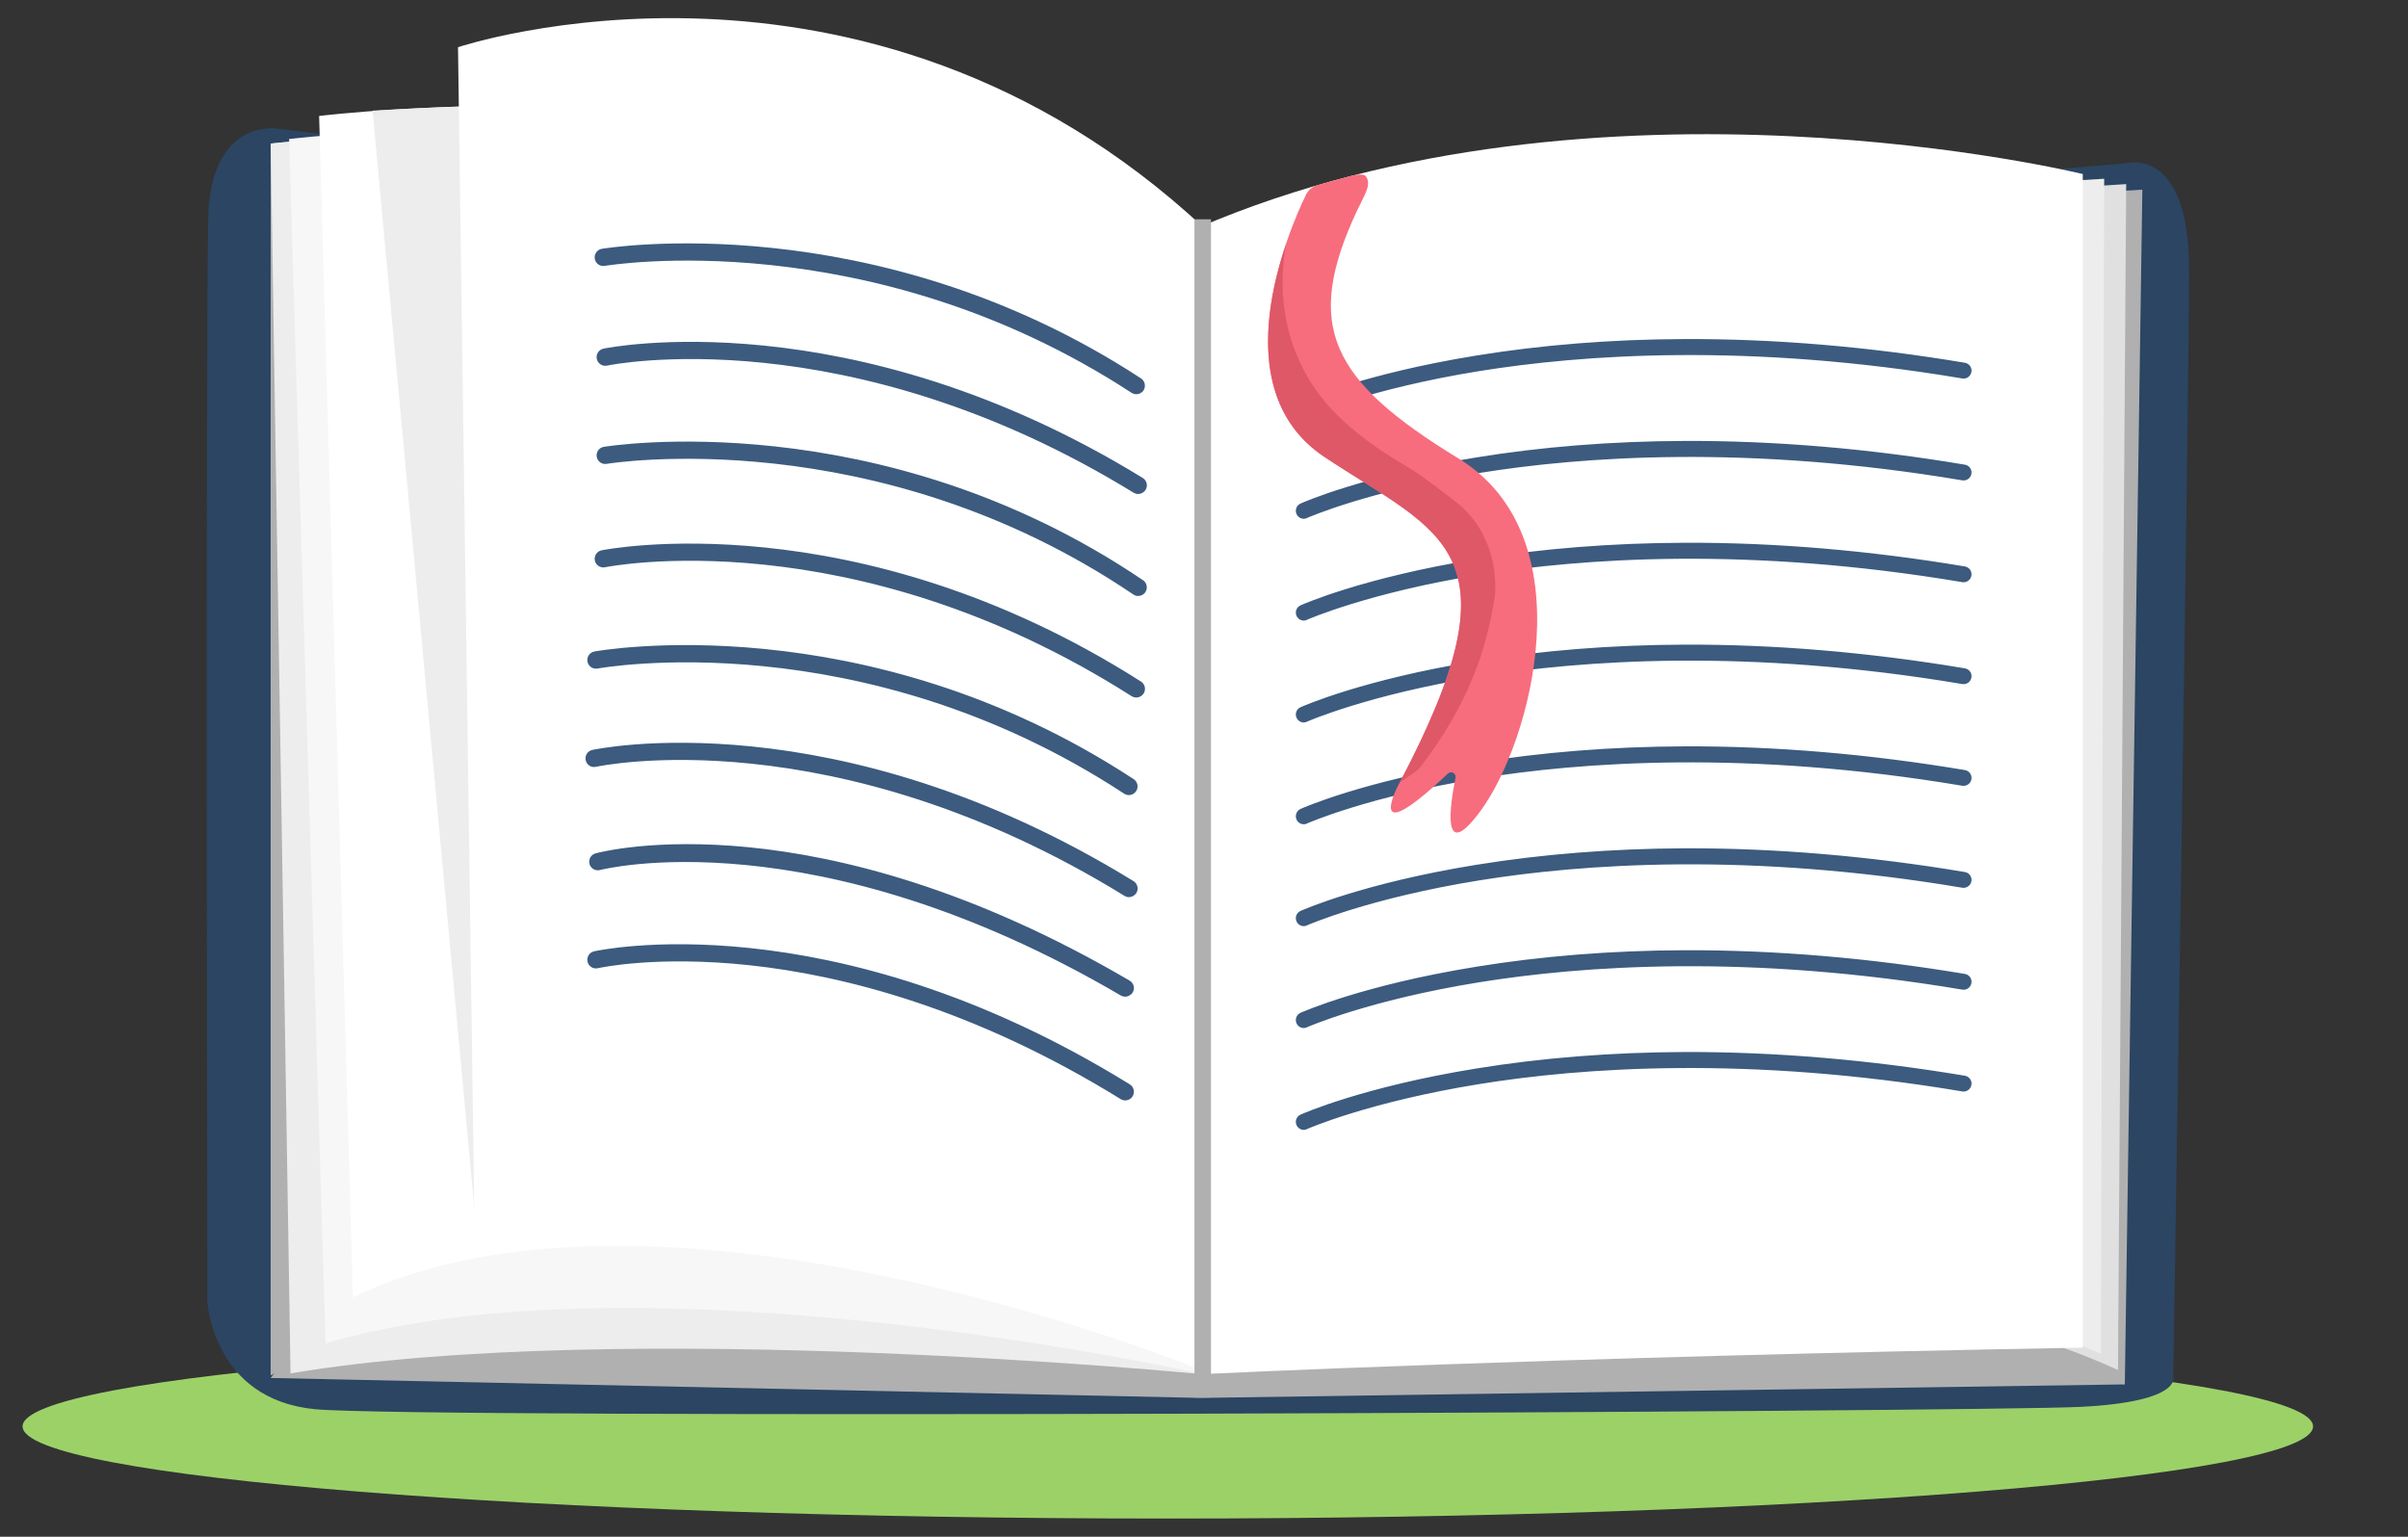 <svg width="94" height="60" viewBox="0 0 94 60" fill="none" xmlns="http://www.w3.org/2000/svg">
<rect x="0" y="0" width="94" height="60" fill="#333333" stroke="none"/>
<path d="M17.989 22.311C17.962 22.373 17.893 22.415 17.831 22.408C17.766 22.401 17.732 22.335 17.756 22.27L20.389 14.778C20.413 14.709 20.485 14.661 20.554 14.668C20.619 14.675 20.654 14.74 20.63 14.806L17.996 22.297C17.993 22.301 17.989 22.308 17.989 22.311ZM20.523 26.42C20.492 26.486 20.417 26.527 20.355 26.513C20.29 26.499 20.262 26.434 20.293 26.365L23.311 19.555C23.342 19.486 23.418 19.445 23.483 19.458C23.549 19.472 23.576 19.538 23.545 19.606L20.523 26.42C20.527 26.42 20.527 26.42 20.523 26.42Z" fill="#AECAE1"/>
<path d="M81.801 37.764C81.794 37.812 81.818 37.867 81.859 37.888C81.904 37.912 81.952 37.884 81.966 37.833L83.434 32.12C83.448 32.069 83.424 32.007 83.379 31.986C83.334 31.962 83.286 31.989 83.272 32.041L81.804 37.754C81.801 37.757 81.801 37.76 81.801 37.764ZM78.538 39.251C78.531 39.302 78.559 39.361 78.603 39.378C78.648 39.395 78.693 39.367 78.703 39.312L79.656 33.861C79.666 33.806 79.635 33.748 79.59 33.731C79.546 33.713 79.501 33.741 79.49 33.796L78.538 39.251Z" fill="#B6CBDC"/>
<path d="M39.977 12.949C40.011 12.911 40.025 12.863 40.018 12.822C39.984 12.684 39.943 12.547 39.895 12.406C39.85 12.271 39.798 12.13 39.743 11.993L39.74 11.989C39.358 11.184 38.904 10.403 38.399 9.677C38.272 9.505 38.138 9.329 37.997 9.157C37.801 8.913 37.594 8.668 37.364 8.414C37.161 8.187 36.945 7.953 36.701 7.698C36.529 7.522 36.36 7.354 36.195 7.195C35.57 6.593 35.116 6.222 35.112 6.218C35.071 6.184 34.995 6.204 34.944 6.263C34.892 6.321 34.882 6.397 34.927 6.431C34.93 6.435 35.38 6.803 36.003 7.402C36.164 7.56 36.333 7.725 36.505 7.901C36.749 8.156 36.962 8.386 37.165 8.613C37.392 8.868 37.598 9.109 37.794 9.353C37.931 9.525 38.066 9.697 38.189 9.866C38.691 10.585 39.138 11.356 39.516 12.154C39.571 12.289 39.62 12.426 39.664 12.557C39.709 12.691 39.75 12.829 39.785 12.96C39.798 13.015 39.864 13.032 39.929 12.994C39.946 12.98 39.963 12.966 39.977 12.949ZM40.348 16.391C40.365 16.37 40.379 16.349 40.386 16.322C40.672 15.331 40.826 14.071 40.84 12.574C40.843 12.357 40.843 12.134 40.843 11.917V11.772C40.864 11.432 40.874 11.081 40.867 10.73C40.864 10.403 40.85 10.069 40.823 9.714C40.757 8.875 40.644 8.056 40.531 7.261C40.424 6.504 40.314 5.719 40.252 4.938C40.249 4.876 40.19 4.852 40.121 4.879C40.056 4.91 40.005 4.983 40.011 5.045C40.073 5.833 40.187 6.621 40.293 7.381C40.403 8.173 40.52 8.988 40.582 9.821C40.61 10.172 40.623 10.499 40.627 10.823C40.63 11.17 40.623 11.514 40.603 11.851V12.006C40.603 12.22 40.603 12.443 40.599 12.66C40.586 14.133 40.434 15.372 40.156 16.339C40.135 16.408 40.173 16.456 40.235 16.453C40.276 16.453 40.317 16.428 40.348 16.391Z" fill="#BBCEE4"/>
<path d="M71.69 19.173C71.68 19.169 71.67 19.163 71.663 19.156C71.605 19.111 71.594 19.028 71.642 18.973C73.059 17.39 74.544 16.083 76.057 15.085C77.27 14.286 78.504 13.684 79.728 13.299C81.822 12.638 83.139 12.831 83.194 12.841C83.269 12.851 83.321 12.92 83.311 12.992C83.297 13.065 83.225 13.109 83.149 13.099C83.129 13.096 81.826 12.91 79.801 13.553C77.923 14.152 75.022 15.604 71.862 19.139C71.818 19.187 71.745 19.197 71.69 19.173ZM69.043 22.738C68.978 22.711 68.947 22.638 68.971 22.576C70.824 17.855 70.745 15.04 70.353 13.508C69.937 11.881 69.102 11.351 69.091 11.344C69.026 11.303 69.009 11.223 69.053 11.165C69.098 11.107 69.184 11.089 69.249 11.131C69.287 11.155 70.185 11.726 70.628 13.45C70.882 14.448 70.934 15.635 70.776 16.977C70.58 18.646 70.064 20.56 69.236 22.666C69.208 22.735 69.129 22.769 69.053 22.745C69.053 22.741 69.047 22.738 69.043 22.738Z" fill="#B9D0E6"/>
<path fill-rule="evenodd" clip-rule="evenodd" d="M69.443 0.956C69.443 0.956 69.439 0.956 69.439 0.959C69.443 0.959 69.446 0.959 69.446 0.963L69.443 0.956Z" fill="#82AED7"/>
<path fill-rule="evenodd" clip-rule="evenodd" d="M69.443 0.956L69.447 0.96C69.464 0.963 69.485 0.967 69.496 0.967C69.485 0.967 69.464 0.96 69.443 0.956ZM69.496 0.97C69.502 0.97 69.502 0.97 69.496 0.97ZM69.496 0.97C69.506 0.97 69.502 0.97 69.496 0.97Z" fill="#82AED7"/>
<path fill-rule="evenodd" clip-rule="evenodd" d="M4.556 26.188L4.552 26.191C4.538 26.195 4.523 26.202 4.516 26.202C4.523 26.202 4.541 26.195 4.556 26.188ZM4.516 26.202C4.512 26.206 4.509 26.206 4.516 26.202Z" fill="#82AED7"/>
<path fill-rule="evenodd" clip-rule="evenodd" d="M4.516 26.201C4.512 26.205 4.508 26.205 4.516 26.201Z" fill="#82AED7"/>
<path fill-rule="evenodd" clip-rule="evenodd" d="M93.338 21.63V21.634C93.352 21.641 93.363 21.648 93.371 21.652C93.367 21.648 93.352 21.641 93.338 21.63ZM93.374 21.655C93.378 21.659 93.378 21.659 93.374 21.655Z" fill="#82AED7"/>
<path fill-rule="evenodd" clip-rule="evenodd" d="M93.369 21.654C93.377 21.658 93.373 21.658 93.369 21.654Z" fill="#82AED7"/>
<path d="M45.588 59.289C70.278 59.289 90.294 57.679 90.294 55.692C90.294 53.706 70.278 52.095 45.588 52.095C20.897 52.095 0.881 53.706 0.881 55.692C0.881 57.679 20.897 59.289 45.588 59.289Z" fill="#9CD168"/>
<path d="M85.456 10.519C85.442 5.653 82.991 6.375 82.991 6.375L46.82 9.41L10.897 5.03C10.897 5.03 8.222 4.51 8.126 8.536C8.03 12.563 8.092 50.802 8.092 50.802C8.092 50.802 8.284 54.636 12.307 55.021C16.329 55.403 77.195 55.132 81.231 54.928C85.267 54.725 84.837 53.727 84.837 53.727C84.837 53.727 85.466 14.545 85.456 10.519Z" fill="#2B4563"/>
<path d="M46.869 54.579L10.565 53.801C10.565 53.801 16.141 45.098 46.804 52.989C46.804 52.989 74.16 45.893 82.944 54.052L46.869 54.579Z" fill="#B0B0B0"/>
<path d="M49.082 11.555L49.023 50.001C49.023 50.001 70.889 48.517 82.946 54.055L83.63 7.404C83.626 7.404 64.494 8.502 49.082 11.555Z" fill="#B0B0B0"/>
<path d="M48.451 11.341L48.393 49.787C48.393 49.787 70.622 47.957 82.679 53.49L82.999 7.188C82.996 7.191 63.863 8.289 48.451 11.341Z" fill="#E0E0E0"/>
<path d="M47.596 11.129L47.537 49.575C47.537 49.575 69.959 47.324 82.013 52.861L82.14 6.979C82.14 6.975 63.008 8.076 47.596 11.129Z" fill="#EDEDED"/>
<path d="M46.76 8.897L46.969 53.648C46.969 53.648 60.405 52.991 81.304 52.616V6.795C81.304 6.795 62.413 2.159 46.76 8.897Z" fill="white"/>
<path d="M45.109 9.978L47.027 53.662C47.027 53.662 22.618 47.867 10.565 53.697V5.608C10.565 5.608 29.456 3.24 45.109 9.978Z" fill="#B0B0B0"/>
<path d="M45.109 9.979L47.027 53.662C47.027 53.662 24.337 51.429 11.341 53.621L10.565 5.605C10.565 5.608 29.456 3.24 45.109 9.979Z" fill="#EDEDED"/>
<path d="M45.83 9.8L47.029 53.666C47.029 53.666 25.233 48.745 12.709 52.451L11.285 5.429C11.285 5.429 30.177 3.062 45.83 9.8Z" fill="#F7F7F7"/>
<path d="M47.002 8.898V53.532C47.002 53.532 25.831 44.822 13.777 50.651L12.457 4.528C12.457 4.528 31.349 2.16 47.002 8.898Z" fill="white"/>
<path d="M18.514 47.138L14.543 4.321C14.543 4.321 20.143 3.984 21.01 4.173C21.876 4.363 22.292 43.624 22.292 43.624L18.514 47.138Z" fill="#EDEDED"/>
<path d="M46.998 8.898L47.029 53.662C47.029 53.662 30.565 41.305 18.512 47.134L17.879 1.843C17.879 1.843 33.714 -3.47 46.998 8.898Z" fill="white"/>
<path d="M46.926 53.591C46.991 53.639 47.029 53.666 47.029 53.666V52.087C46.998 52.593 46.967 53.095 46.926 53.591Z" fill="#F7F7F7"/>
<path d="M44.358 15.392C44.296 15.392 44.231 15.375 44.172 15.337C33.962 8.668 23.713 10.361 23.61 10.381C23.424 10.412 23.252 10.292 23.218 10.106C23.187 9.924 23.307 9.748 23.493 9.714C23.6 9.697 34.113 7.955 44.54 14.773C44.695 14.876 44.74 15.082 44.64 15.241C44.578 15.337 44.468 15.392 44.358 15.392ZM44.43 19.288C44.368 19.288 44.31 19.27 44.255 19.239C33.047 12.353 23.789 14.253 23.699 14.274C23.517 14.315 23.338 14.198 23.297 14.015C23.256 13.833 23.373 13.654 23.555 13.613C23.651 13.592 33.171 11.634 44.609 18.661C44.767 18.758 44.819 18.967 44.719 19.126C44.654 19.229 44.544 19.288 44.43 19.288ZM44.43 23.269C44.365 23.269 44.3 23.252 44.241 23.21C34.188 16.407 23.785 18.093 23.682 18.11C23.5 18.142 23.325 18.018 23.294 17.835C23.263 17.653 23.387 17.477 23.569 17.446C23.675 17.429 34.333 15.691 44.619 22.653C44.774 22.756 44.815 22.966 44.709 23.121C44.647 23.217 44.54 23.269 44.43 23.269ZM44.358 27.233C44.296 27.233 44.234 27.216 44.176 27.182C33.253 20.224 23.716 22.127 23.62 22.147C23.438 22.185 23.259 22.068 23.221 21.886C23.184 21.703 23.301 21.524 23.483 21.486C23.579 21.466 33.388 19.508 44.54 26.61C44.698 26.71 44.743 26.92 44.643 27.079C44.578 27.178 44.471 27.233 44.358 27.233ZM44.069 31.043C44.007 31.043 43.942 31.026 43.884 30.988C33.604 24.246 23.428 26.084 23.328 26.101C23.142 26.136 22.967 26.015 22.933 25.833C22.898 25.65 23.019 25.471 23.201 25.437C23.307 25.416 33.748 23.531 44.255 30.42C44.41 30.523 44.454 30.733 44.351 30.888C44.286 30.988 44.179 31.043 44.069 31.043ZM44.069 35.028C44.007 35.028 43.949 35.011 43.894 34.976C32.49 27.956 23.359 29.918 23.266 29.938C23.084 29.983 22.905 29.866 22.864 29.684C22.823 29.501 22.936 29.322 23.118 29.281C23.211 29.26 32.593 27.23 44.248 34.402C44.406 34.498 44.458 34.708 44.358 34.866C44.293 34.969 44.183 35.028 44.069 35.028ZM43.925 38.913C43.866 38.913 43.808 38.899 43.753 38.868C31.761 31.838 23.507 33.947 23.424 33.968C23.245 34.016 23.06 33.91 23.012 33.731C22.964 33.552 23.07 33.366 23.249 33.318C23.596 33.225 31.864 31.115 44.097 38.287C44.258 38.38 44.313 38.59 44.217 38.748C44.152 38.851 44.038 38.913 43.925 38.913ZM43.925 42.964C43.863 42.964 43.804 42.946 43.746 42.912C32.253 35.813 23.428 37.781 23.342 37.802C23.16 37.843 22.977 37.733 22.936 37.55C22.895 37.368 23.005 37.186 23.187 37.144C23.276 37.124 32.377 35.09 44.104 42.337C44.262 42.434 44.31 42.644 44.214 42.802C44.148 42.908 44.038 42.964 43.925 42.964ZM50.897 16.276C50.777 16.276 50.663 16.207 50.612 16.09C50.543 15.932 50.612 15.75 50.77 15.681C50.87 15.636 53.221 14.597 57.611 13.885C60.183 13.465 62.919 13.248 65.749 13.238C69.283 13.224 72.969 13.537 76.702 14.163C76.871 14.191 76.988 14.353 76.957 14.521C76.929 14.69 76.768 14.807 76.599 14.776C68.235 13.368 61.727 13.847 57.739 14.49C53.417 15.189 51.045 16.235 51.021 16.245C50.983 16.269 50.938 16.276 50.897 16.276ZM50.897 20.255C50.777 20.255 50.663 20.186 50.612 20.069C50.543 19.91 50.612 19.728 50.77 19.659C50.87 19.614 53.221 18.575 57.611 17.863C60.183 17.443 62.919 17.226 65.749 17.216C69.283 17.202 72.969 17.515 76.702 18.142C76.871 18.169 76.988 18.331 76.957 18.499C76.929 18.668 76.768 18.785 76.599 18.754C68.235 17.347 61.727 17.825 57.739 18.468C53.417 19.167 51.045 20.213 51.021 20.224C50.983 20.244 50.938 20.255 50.897 20.255ZM50.897 24.229C50.777 24.229 50.663 24.16 50.612 24.043C50.543 23.885 50.612 23.703 50.77 23.634C50.87 23.589 53.221 22.55 57.611 21.837C60.183 21.418 62.919 21.201 65.749 21.191C69.283 21.177 72.969 21.49 76.702 22.116C76.871 22.144 76.988 22.305 76.957 22.474C76.929 22.643 76.768 22.76 76.599 22.729C68.235 21.321 61.727 21.8 57.739 22.443C53.417 23.142 51.045 24.188 51.021 24.198C50.983 24.222 50.938 24.229 50.897 24.229ZM50.897 28.207C50.777 28.207 50.663 28.139 50.612 28.021C50.543 27.863 50.612 27.681 50.77 27.612C50.87 27.567 53.221 26.528 57.611 25.816C60.183 25.396 62.919 25.179 65.749 25.169C69.283 25.155 72.969 25.468 76.702 26.094C76.871 26.122 76.988 26.284 76.957 26.452C76.929 26.621 76.768 26.738 76.599 26.707C68.235 25.299 61.727 25.778 57.739 26.421C53.417 27.12 51.045 28.166 51.021 28.176C50.983 28.197 50.938 28.207 50.897 28.207ZM50.897 32.182C50.777 32.182 50.663 32.113 50.612 31.996C50.543 31.838 50.612 31.655 50.77 31.583C50.87 31.538 53.221 30.499 57.611 29.787C60.183 29.367 62.919 29.15 65.749 29.14C69.283 29.126 72.969 29.439 76.702 30.066C76.871 30.093 76.988 30.255 76.957 30.424C76.929 30.592 76.768 30.706 76.599 30.678C68.221 29.271 61.703 29.749 57.711 30.399C53.4 31.101 51.045 32.141 51.021 32.151C50.983 32.175 50.938 32.182 50.897 32.182ZM50.897 36.16C50.777 36.16 50.663 36.091 50.612 35.974C50.543 35.816 50.612 35.634 50.77 35.565C50.87 35.52 53.221 34.481 57.611 33.768C60.183 33.349 62.919 33.132 65.749 33.121C69.283 33.108 72.969 33.421 76.702 34.047C76.871 34.075 76.988 34.236 76.957 34.405C76.929 34.574 76.768 34.687 76.599 34.66C68.235 33.252 61.727 33.731 57.739 34.374C53.417 35.073 51.045 36.119 51.021 36.129C50.983 36.15 50.938 36.16 50.897 36.16ZM50.897 40.138C50.777 40.138 50.663 40.069 50.612 39.953C50.543 39.794 50.612 39.612 50.77 39.543C50.87 39.498 53.221 38.459 57.611 37.747C60.183 37.327 62.919 37.11 65.749 37.1C69.283 37.089 72.969 37.399 76.702 38.025C76.871 38.053 76.988 38.215 76.957 38.383C76.929 38.552 76.768 38.669 76.599 38.638C68.235 37.23 61.727 37.709 57.739 38.352C53.417 39.051 51.045 40.097 51.021 40.107C50.983 40.128 50.938 40.138 50.897 40.138ZM50.897 44.113C50.777 44.113 50.663 44.044 50.612 43.927C50.543 43.769 50.612 43.587 50.77 43.518C50.87 43.473 53.221 42.434 57.611 41.721C60.183 41.301 62.919 41.085 65.749 41.074C69.283 41.064 72.969 41.374 76.702 42C76.871 42.028 76.988 42.189 76.957 42.358C76.929 42.527 76.768 42.644 76.599 42.613C68.235 41.205 61.727 41.683 57.739 42.327C53.417 43.026 51.045 44.072 51.021 44.082C50.983 44.106 50.938 44.113 50.897 44.113Z" fill="#3C5B7F"/>
<path d="M46.627 8.561H47.273V54.564H46.627V8.561Z" fill="#B0B0B0"/>
<path d="M51.461 7.218C51.248 7.269 51.073 7.414 50.977 7.61C50.285 9.045 47.659 15.157 51.705 17.841C56.309 20.893 59.475 21.454 54.552 30.718C54.552 30.718 53.246 33.292 56.522 30.202C56.649 30.085 56.852 30.195 56.818 30.367C56.591 31.493 56.271 33.73 57.797 31.658C59.774 28.977 61.94 20.955 56.928 17.896C51.946 14.854 50.87 12.734 52.964 8.247C53.259 7.613 53.538 7.242 53.338 6.908C53.191 6.657 52.475 6.967 51.461 7.218Z" fill="#F76D7D"/>
<path d="M54.65 30.537C54.705 30.495 55.29 30.151 55.451 29.941C57.297 27.536 58.04 25.378 58.35 23.276C58.37 23.148 58.583 21.2 57.071 19.793C56.878 19.614 55.431 18.509 54.987 18.255C53.88 17.614 52.825 16.888 51.955 15.949C50.999 14.916 50.387 13.63 50.164 12.243C50.016 11.331 50.044 10.408 50.209 9.51C49.377 11.964 48.703 15.849 51.707 17.845C56.276 20.877 59.432 21.452 54.65 30.537Z" fill="#DE5868"/>
</svg>
